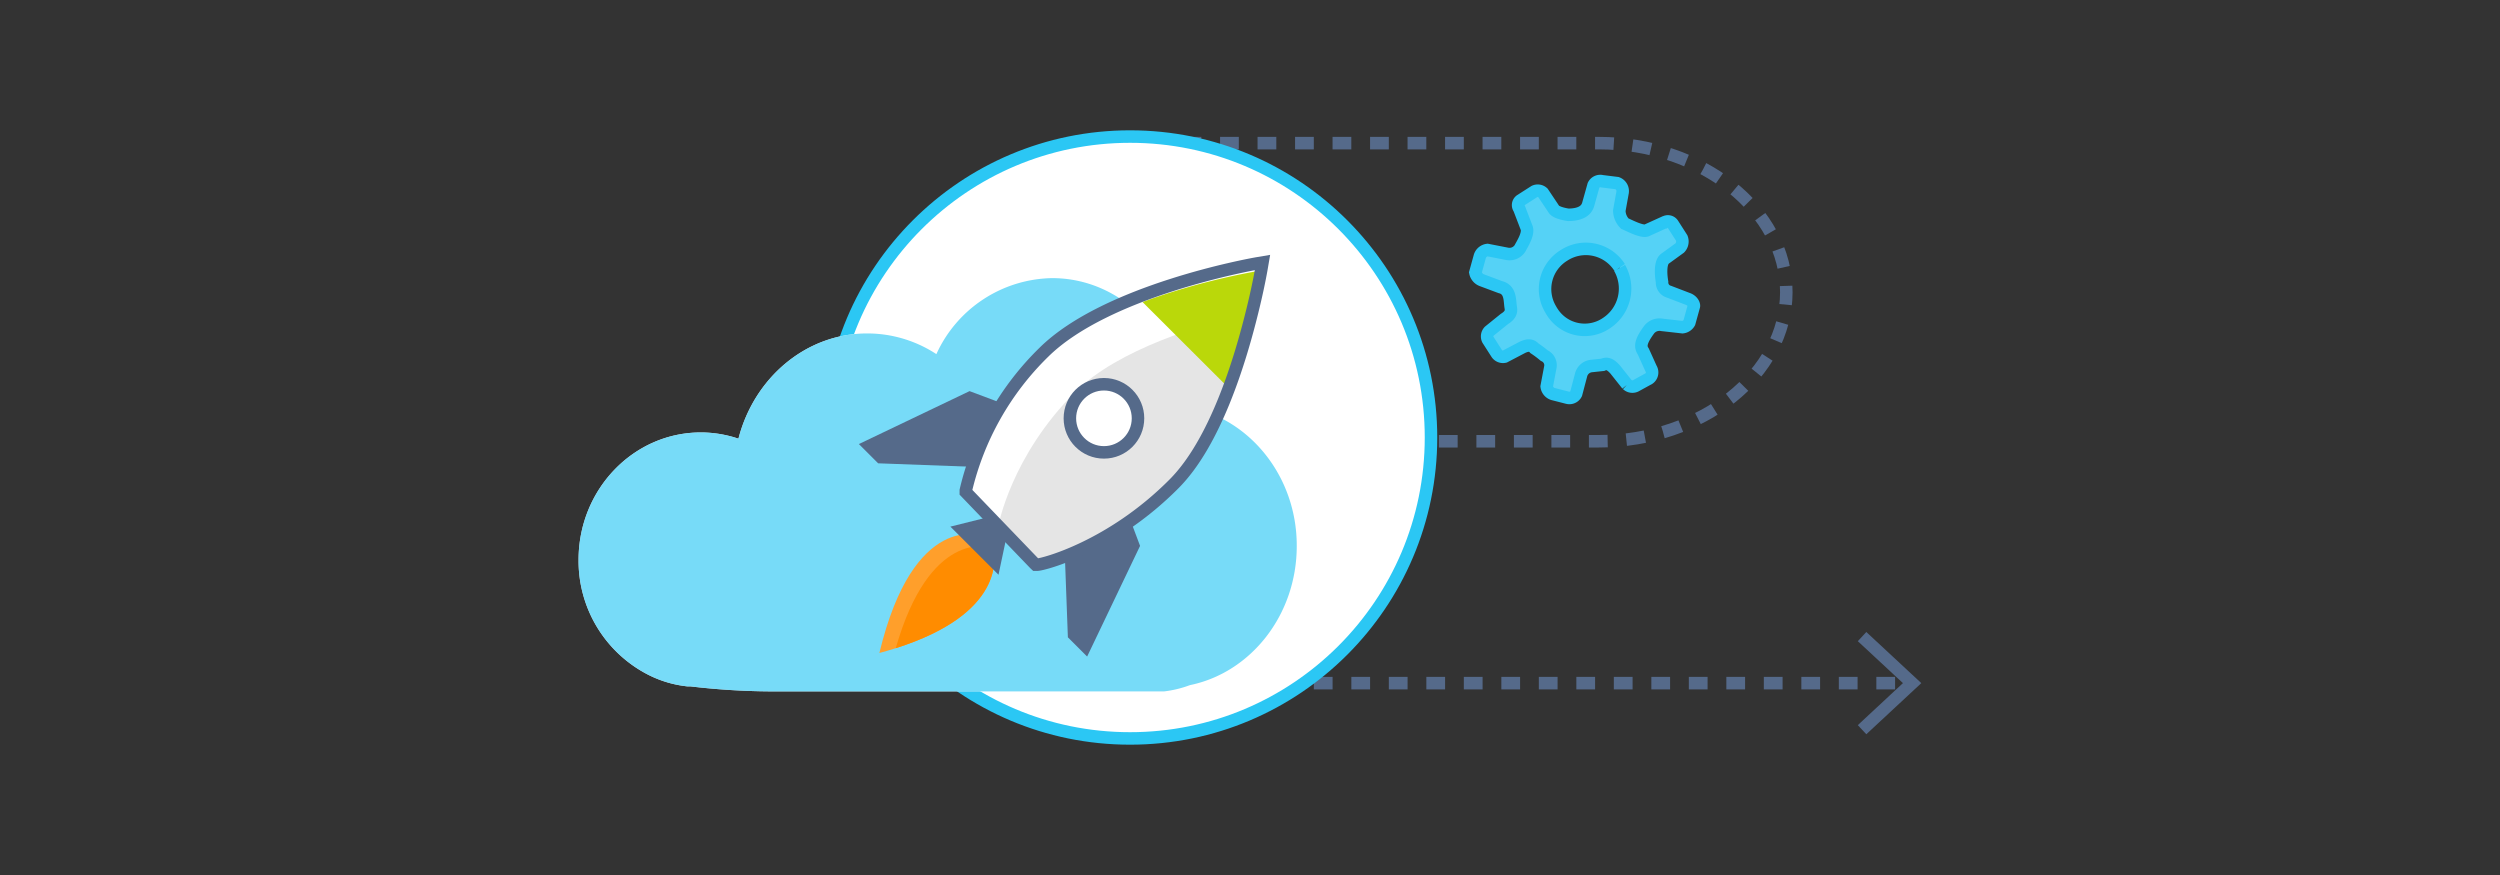 <svg xmlns="http://www.w3.org/2000/svg" viewBox="0 0 400 140">
  <rect x="0" y="0" width="400" height="140" fill="#333333" stroke="none"/>
  <defs>
    <style>
      .cls-1, .cls-6 {
        fill: #55d2f6;
      }

      .cls-1, .cls-4 {
        stroke: #2bc7f4;
      }

      .cls-1, .cls-11, .cls-12, .cls-2, .cls-4 {
        stroke-miterlimit: 10;
        stroke-width: 2px;
      }

      .cls-11, .cls-2 {
        fill: none;
      }

      .cls-11, .cls-12, .cls-2 {
        stroke: #556a8a;
      }

      .cls-2 {
        stroke-dasharray: 3 3;
      }

      .cls-3 {
        fill: #556a8a;
      }

      .cls-12, .cls-4, .cls-5 {
        fill: #fff;
      }

      .cls-6 {
        opacity: 0.8;
      }

      .cls-7 {
        fill: #ff9f2b;
      }

      .cls-8 {
        fill: #ff8c00;
      }

      .cls-9 {
        fill: #e5e5e5;
      }

      .cls-10 {
        fill: #bad80a;
      }
    </style>
  </defs>
  <title>xamarin-cross-platform-get-started</title>
  <g id="ICONS">
    <path class="cls-1" d="M260.36,61.53a1.2,1.2,0,0,0,1.34.21l2.15-1.18a1.2,1.2,0,0,0,.31-1.6l-1.24-2.74c-.45-.68-.59-1.43,1-3.55a2.11,2.11,0,0,1,2-.69l3.28.37a1.42,1.42,0,0,0,1.09-.72l.72-2.6c.1-.25-.19-.95-1-1.22l-2.95-1.13a1.53,1.53,0,0,1-1.13-1.56s-.58-3.05.51-3.76l2.33-1.69a1.49,1.49,0,0,0,.31-1.58l-1.44-2.25a.93.93,0,0,0-1.29-.26l-.06,0-2.75,1.25c-.7.43-3.09-.87-3.57-1.05a3,3,0,0,1-.88-2.09l.53-2.93a1.36,1.36,0,0,0-.88-1.46L256.34,29a1.2,1.2,0,0,0-1.37.63l-.86,3.07c-.22.75-.87,1.65-3.18,1.67,0,0-1.82-.24-2.28-.85l-1.79-2.68a1.2,1.2,0,0,0-1.34-.21l-2.25,1.44a.93.93,0,0,0-.19,1.3l0,0,1.15,3c.47,1-.78,2.84-1,3.32a2,2,0,0,1-2.06.93L238,40a1.47,1.47,0,0,0-1.22,1l-.72,2.6a1.66,1.66,0,0,0,1,1.22l3,1.12c1.65.41,1.48,2.09,1.65,3.19.11.58.13,1.2-1,1.9L238.27,53a1.2,1.2,0,0,0-.21,1.34l1.44,2.25a1.2,1.2,0,0,0,1.25.47l2.84-1.49c1-.47,1.52-.3,1.93.16a16.86,16.86,0,0,1,1.55,1.16,1.69,1.69,0,0,1,1,1.77l-.6,3.17a1.46,1.46,0,0,0,1,1.21l2.34.6a1.2,1.2,0,0,0,1.37-.63L253,59.9a1.91,1.91,0,0,1,1.65-1.34l1.78-.19c.69-.31,1.2-.13,2,.75l1.93,2.43m-1.22-18.67A6.62,6.62,0,0,1,257,51.72,6.15,6.15,0,0,1,248.41,50q-.17-.25-.31-.51a6.32,6.32,0,0,1,2.09-8.6,6.41,6.41,0,0,1,8.88,1.79l.09.13"/>
    <g>
      <g>
        <path class="cls-2" d="M183.21,22.9h72.6c16.5,0,30,10.73,30,23.85s-13.5,23.85-30,23.85h-66.9c-16.5,0-30,8.71-30,19.35s13.5,19.35,30,19.35H305.24"/>
        <polygon class="cls-3" points="298.61 117.48 297.25 116.02 304.47 109.3 297.25 102.59 298.61 101.12 307.41 109.3 298.61 117.48"/>
      </g>
      <circle class="cls-4" cx="180.81" cy="70" r="48.15"/>
      <path class="cls-5" d="M189.11,64.94c-.92-11.45-9.86-20.44-20.76-20.44a20.72,20.72,0,0,0-18.53,12.16,20.18,20.18,0,0,0-11.07-3.31c-9.83,0-18.1,7.13-20.6,16.84a18.85,18.85,0,0,0-6-1c-10.81,0-19.58,9.13-19.58,20.38a20.45,20.45,0,0,0,11.3,18.47,18,18,0,0,0,6.09,1.78l.49,0a113.25,113.25,0,0,0,12.52.8h63.32a17.46,17.46,0,0,0,4.1-1c9.73-2,17.09-11.21,17.09-22.26C207.51,75.89,199.48,66.37,189.11,64.94Z"/>
      <path class="cls-6" d="M189.11,64.94c-.92-11.45-9.86-20.44-20.76-20.44a20.72,20.72,0,0,0-18.53,12.16,20.18,20.18,0,0,0-11.07-3.31c-9.83,0-18.1,7.13-20.6,16.84a18.85,18.85,0,0,0-6-1c-10.81,0-19.58,9.13-19.58,20.38a20.45,20.45,0,0,0,11.3,18.47,18,18,0,0,0,6.09,1.78l.49,0a113.25,113.25,0,0,0,12.52.8h63.32a17.46,17.46,0,0,0,4.1-1c9.73-2,17.09-11.21,17.09-22.26C207.51,75.89,199.48,66.37,189.11,64.94Z"/>
      <g>
        <g>
          <g>
            <path class="cls-7" d="M143.32,103.71c-.83.27-1.71.52-2.62.77,5.51-22.88,16.37-18.74,16.37-18.74l1.78,1.68.07.22C159.28,89.15,160.75,98.18,143.32,103.71Z"/>
            <path class="cls-8" d="M143.32,103.71C148.71,84.87,158,87.33,158.9,87.63,159.28,89.15,160.75,98.18,143.32,103.71Z"/>
            <polygon class="cls-3" points="159.76 91.96 152.06 84.26 158.22 82.72 161.1 85.62 159.76 91.96"/>
          </g>
          <polygon class="cls-3" points="161.29 74.9 140.5 74.13 137.42 71.05 155.13 62.58 162.54 65.36 161.29 74.9"/>
          <polygon class="cls-3" points="170.09 81.18 170.86 101.97 173.94 105.05 182.41 87.34 179.63 79.94 170.09 81.18"/>
          <g>
            <path class="cls-5" d="M165.94,90.35h-.23l-.18-.17-11-11.44,0-.27a45.46,45.46,0,0,1,12.47-22.09c10-9.91,33.18-14.07,34.17-14.24L202,42l-.13.76s-.4,2.42-1.24,5.94c-2.26,9.51-6.31,22.21-12.78,28.71C177.8,87.53,166.87,90.35,165.94,90.35Z"/>
            <path class="cls-9" d="M200,50c-1.84,7.74-5.84,21.16-12.63,28-10,10.11-21,12.21-21.53,12.32l-6.12-6.12S161.71,73,172.09,62.66C178.9,55.88,192.29,51.88,200,50Z"/>
            <path class="cls-10" d="M201,43.41a112,112,0,0,0-18.2,4.91L196.11,61.6A112,112,0,0,0,201,43.41Z"/>
            <path class="cls-11" d="M165.94,90.35h-.23l-.18-.17-11-11.44,0-.27a45.46,45.46,0,0,1,12.47-22.09c10-9.91,33.18-14.07,34.17-14.24L202,42l-.13.76s-.4,2.42-1.24,5.94c-2.26,9.51-6.31,22.21-12.78,28.71C177.8,87.53,166.87,90.35,165.94,90.35Z"/>
          </g>
        </g>
        <circle class="cls-12" cx="176.63" cy="66.93" r="5.45"/>
      </g>
    </g>
  </g>
</svg>
